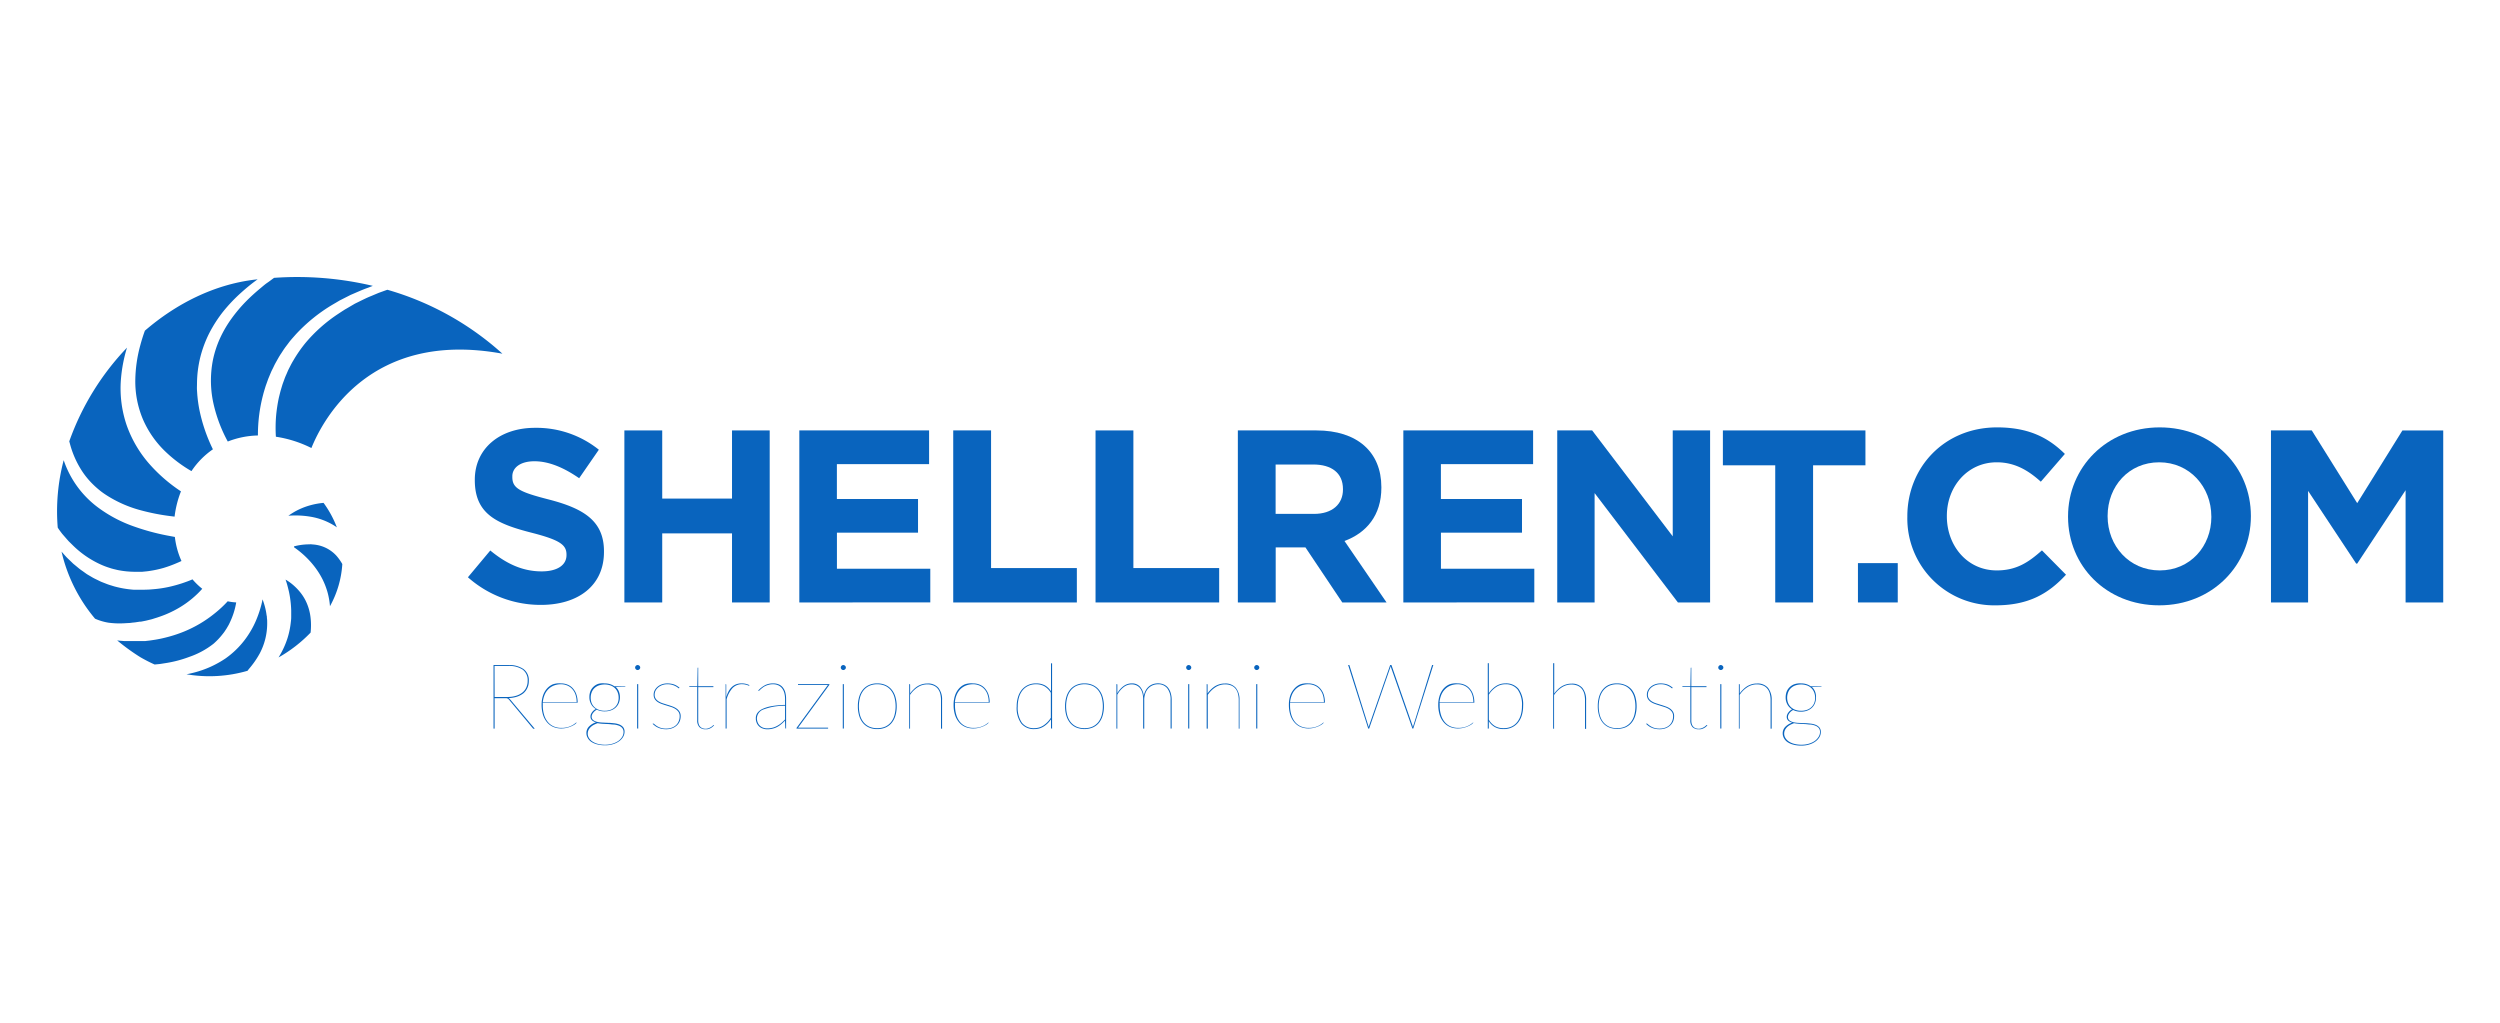<svg xmlns="http://www.w3.org/2000/svg" viewBox="0 0 623.62 255.12"><defs><style>.cls-1{fill:#fff;}.cls-2{fill:#0964be;}</style></defs><title>shellrent</title><g id="BG"><rect class="cls-1" width="623.62" height="255.12"/></g><g id="Logo"><path class="cls-2" d="M123.38,174.09v7.65h-.27V165.89h3.66a6.34,6.34,0,0,1,3.81,1,3.43,3.43,0,0,1,1.33,3,3.93,3.93,0,0,1-.37,1.74,3.75,3.75,0,0,1-1,1.32,5.36,5.36,0,0,1-1.63.85,7.5,7.5,0,0,1-2.09.33.72.72,0,0,1,.21.12.94.94,0,0,1,.18.17l6.18,7.36h-.18l-.15,0a.35.35,0,0,1-.15-.12l-5.93-7.11a1.26,1.26,0,0,0-.2-.2.72.72,0,0,0-.21-.12,1,1,0,0,0-.28-.07h-2.86Zm0-.23h3.19a7.17,7.17,0,0,0,2.1-.28,4.74,4.74,0,0,0,1.59-.79,3.28,3.28,0,0,0,1-1.26,3.77,3.77,0,0,0,.36-1.68,3.24,3.24,0,0,0-1.26-2.83,6.13,6.13,0,0,0-3.61-.9h-3.39Z"/><path class="cls-2" d="M139.94,170.47a4.15,4.15,0,0,1,1.63.31,3.47,3.47,0,0,1,1.32.92,4.28,4.28,0,0,1,.88,1.5,6.07,6.07,0,0,1,.32,2,.09.09,0,0,1,0,.08.17.17,0,0,1-.1,0H135.4a1.71,1.71,0,0,0,0,.31v.3a8.18,8.18,0,0,0,.33,2.44,5,5,0,0,0,.94,1.78,4,4,0,0,0,1.45,1.09,4.7,4.7,0,0,0,1.9.37,5.45,5.45,0,0,0,1.61-.2,5.53,5.53,0,0,0,1.12-.45,4.41,4.41,0,0,0,.68-.45q.24-.21.3-.21a.14.14,0,0,1,.09,0l.05,0a3,3,0,0,1-.57.5,5.79,5.79,0,0,1-.9.46,7,7,0,0,1-1.12.36,5.86,5.86,0,0,1-1.26.13,5,5,0,0,1-2.05-.4,4.26,4.26,0,0,1-1.53-1.16,5.38,5.38,0,0,1-1-1.86,8.62,8.62,0,0,1-.34-2.49,7.15,7.15,0,0,1,.33-2.23,5.13,5.13,0,0,1,.95-1.74,4.24,4.24,0,0,1,1.52-1.12A4.92,4.92,0,0,1,139.94,170.47Zm0,.22a4.84,4.84,0,0,0-1.79.32,4.06,4.06,0,0,0-1.37.91,4.33,4.33,0,0,0-.93,1.41,6.47,6.47,0,0,0-.44,1.82h8.43a5.63,5.63,0,0,0-.3-1.91,3.83,3.83,0,0,0-.82-1.39,3.34,3.34,0,0,0-1.24-.86A3.88,3.88,0,0,0,139.94,170.69Z"/><path class="cls-2" d="M150.83,170.47a4.34,4.34,0,0,1,1.34.19,3.75,3.75,0,0,1,1.08.53H156v0a.14.14,0,0,1-.06.12.2.2,0,0,1-.13,0l-2.21.05a3.12,3.12,0,0,1,.77,1.12,3.7,3.7,0,0,1,.27,1.44,3.77,3.77,0,0,1-.27,1.44,3.18,3.18,0,0,1-.76,1.11,3.44,3.44,0,0,1-1.18.72,4.46,4.46,0,0,1-1.55.26,4.31,4.31,0,0,1-2-.42,3,3,0,0,0-.52.36,2.69,2.69,0,0,0-.4.43,1.68,1.68,0,0,0-.27.46,1.32,1.32,0,0,0-.1.46,1.06,1.06,0,0,0,.36.86,2.26,2.26,0,0,0,.92.45,7.09,7.09,0,0,0,1.32.19l1.5.07c.51,0,1,.06,1.51.11a5,5,0,0,1,1.31.31,2.45,2.45,0,0,1,.93.66,1.75,1.75,0,0,1,.35,1.15,2.53,2.53,0,0,1-.35,1.27,3.64,3.64,0,0,1-1,1.08,5,5,0,0,1-1.52.74,6.44,6.44,0,0,1-2,.28,7.35,7.35,0,0,1-2-.24,4.74,4.74,0,0,1-1.45-.64,2.86,2.86,0,0,1-.89-1,2.39,2.39,0,0,1-.3-1.16,2.28,2.28,0,0,1,.64-1.63,4.22,4.22,0,0,1,1.75-1.06,2.38,2.38,0,0,1-1-.5,1.28,1.28,0,0,1-.37-1,1.45,1.45,0,0,1,.09-.48,2.15,2.15,0,0,1,.27-.49,2.94,2.94,0,0,1,.41-.47,3.85,3.85,0,0,1,.55-.39,3.07,3.07,0,0,1-1.18-1.22,3.62,3.62,0,0,1-.42-1.77,4,4,0,0,1,.26-1.44,3.18,3.18,0,0,1,.76-1.11,3.34,3.34,0,0,1,1.18-.72A4.26,4.26,0,0,1,150.83,170.47Zm4.71,12.15a1.58,1.58,0,0,0-.31-1,2,2,0,0,0-.83-.59,4.61,4.61,0,0,0-1.19-.29c-.45,0-.91-.09-1.4-.12l-1.43-.07a11.58,11.58,0,0,1-1.31-.15,6.43,6.43,0,0,0-1,.44,3.31,3.31,0,0,0-.77.58,2.5,2.5,0,0,0-.51.72,2.12,2.12,0,0,0-.18.87,2,2,0,0,0,.31,1.08,2.77,2.77,0,0,0,.86.88,4.53,4.53,0,0,0,1.37.59,7.09,7.09,0,0,0,1.81.21,6.15,6.15,0,0,0,1.72-.23,5.38,5.38,0,0,0,1.46-.64,3.53,3.53,0,0,0,1-1A2.31,2.31,0,0,0,155.54,182.62Zm-4.71-5.32a4.2,4.2,0,0,0,1.47-.24,3,3,0,0,0,1.09-.67,2.91,2.91,0,0,0,.69-1,3.63,3.63,0,0,0,.24-1.34,3.68,3.68,0,0,0-.25-1.35,2.91,2.91,0,0,0-.69-1.05,3.22,3.22,0,0,0-1.1-.67,4.5,4.5,0,0,0-2.9,0,3.22,3.22,0,0,0-1.1.67,2.91,2.91,0,0,0-.69,1.05,3.68,3.68,0,0,0-.24,1.35,3.63,3.63,0,0,0,.24,1.34,2.91,2.91,0,0,0,.69,1,3.22,3.22,0,0,0,1.1.67A4.12,4.12,0,0,0,150.83,177.3Z"/><path class="cls-2" d="M159.7,166.53a.53.53,0,0,1-.2.42.59.59,0,0,1-.43.19.6.6,0,0,1-.45-.19.59.59,0,0,1-.19-.42.62.62,0,0,1,.19-.45.64.64,0,0,1,.45-.19.63.63,0,0,1,.43.19A.56.56,0,0,1,159.7,166.53Zm-.5,4.12v11.09h-.27V170.65Z"/><path class="cls-2" d="M169.46,171.62s-.07.07-.12.07a.45.45,0,0,1-.26-.16,3.24,3.24,0,0,0-.51-.33,4.65,4.65,0,0,0-.85-.35,4.08,4.08,0,0,0-1.25-.16,3.57,3.57,0,0,0-1.29.22,3.26,3.26,0,0,0-1,.57,2.68,2.68,0,0,0-.65.82,2.2,2.2,0,0,0-.23,1,1.69,1.69,0,0,0,.28,1,2.42,2.42,0,0,0,.74.68,5.06,5.06,0,0,0,1.05.47l1.2.38c.41.12.81.26,1.2.4a4.67,4.67,0,0,1,1,.52,2.62,2.62,0,0,1,.74.78,2.08,2.08,0,0,1,.28,1.13,3.39,3.39,0,0,1-.24,1.28,3,3,0,0,1-.71,1,3.45,3.45,0,0,1-1.14.71,4.3,4.3,0,0,1-1.53.26,5.65,5.65,0,0,1-1.07-.1,4,4,0,0,1-.87-.27,3.87,3.87,0,0,1-.75-.41,8.77,8.77,0,0,1-.68-.56l.06-.07.06,0h.08c.06,0,.16.06.29.19a4.34,4.34,0,0,0,1.5.86,4.3,4.3,0,0,0,1.38.19,4,4,0,0,0,1.44-.24,3.06,3.06,0,0,0,1.06-.65,2.64,2.64,0,0,0,.65-1,3.1,3.1,0,0,0,.22-1.18,1.87,1.87,0,0,0-.28-1.07,2.68,2.68,0,0,0-.74-.72,4.62,4.62,0,0,0-1-.49l-1.2-.38q-.62-.18-1.2-.39a4.63,4.63,0,0,1-1.05-.5,2.61,2.61,0,0,1-.74-.74,2.09,2.09,0,0,1-.28-1.1,2.33,2.33,0,0,1,.25-1.06,3,3,0,0,1,.7-.89,3.36,3.36,0,0,1,1.08-.62,3.86,3.86,0,0,1,1.39-.23,4.89,4.89,0,0,1,1.65.25,4.34,4.34,0,0,1,1.38.83Z"/><path class="cls-2" d="M176,181.92a2.1,2.1,0,0,1-1.53-.54,2.37,2.37,0,0,1-.55-1.75v-8.28h-1.83c-.11,0-.16,0-.16-.12v-.06l2,0,.09-4.46a.19.19,0,0,1,0-.1.09.09,0,0,1,.08-.06h.07v4.62h3.78v.23h-3.78v8.28a3,3,0,0,0,.14,1,1.78,1.78,0,0,0,.39.63,1.66,1.66,0,0,0,.58.36,2.28,2.28,0,0,0,.7.11,2.09,2.09,0,0,0,.83-.15,3.83,3.83,0,0,0,.61-.31,3.09,3.09,0,0,0,.4-.32.45.45,0,0,1,.22-.15.14.14,0,0,1,.09.05l0,0a2.43,2.43,0,0,1-.42.43,2.83,2.83,0,0,1-.53.34,3.66,3.66,0,0,1-.61.22A2.8,2.8,0,0,1,176,181.92Z"/><path class="cls-2" d="M181,181.74V170.65H181c.11,0,.16.06.16.18l0,3.07a7.53,7.53,0,0,1,.59-1.46,4.18,4.18,0,0,1,.83-1.08,3.21,3.21,0,0,1,1.08-.67,3.88,3.88,0,0,1,1.36-.22,4.06,4.06,0,0,1,1,.11,4.46,4.46,0,0,1,.89.31l0,.1,0,.06a.08.08,0,0,1-.07,0,.55.55,0,0,1-.19-.06l-.34-.13-.51-.12a3.69,3.69,0,0,0-.71-.06,3.14,3.14,0,0,0-2.4,1,6.77,6.77,0,0,0-1.44,2.76v7.29Z"/><path class="cls-2" d="M196.05,181.74c-.11,0-.16-.06-.16-.19l-.07-1.8a9.83,9.83,0,0,1-.95.9,5.11,5.11,0,0,1-1,.68,4.71,4.71,0,0,1-1.14.43,5.23,5.23,0,0,1-1.36.16,3.21,3.21,0,0,1-1-.16,2.57,2.57,0,0,1-.91-.48,2.6,2.6,0,0,1-.66-.86,2.93,2.93,0,0,1-.26-1.29,2.22,2.22,0,0,1,.44-1.34,3.41,3.41,0,0,1,1.33-1,9.21,9.21,0,0,1,2.27-.66,21,21,0,0,1,3.25-.29V174.4a5.75,5.75,0,0,0-.19-1.56,3.23,3.23,0,0,0-.57-1.16,2.42,2.42,0,0,0-.94-.73,3.12,3.12,0,0,0-1.31-.26,3.85,3.85,0,0,0-1.06.13,4.44,4.44,0,0,0-.85.3,3.13,3.13,0,0,0-.65.4,5.69,5.69,0,0,0-.48.39c-.14.12-.25.23-.33.31s-.15.12-.18.12a.22.22,0,0,1-.12-.06l0-.05a6.4,6.4,0,0,1,1.68-1.31,4.4,4.4,0,0,1,2-.45,3.67,3.67,0,0,1,1.47.27,2.63,2.63,0,0,1,1,.78,3.34,3.34,0,0,1,.6,1.24,6.32,6.32,0,0,1,.19,1.64v7.34Zm-4.69-.05a5.26,5.26,0,0,0,1.42-.18,4.82,4.82,0,0,0,1.16-.49,5.87,5.87,0,0,0,1-.7c.31-.27.6-.55.89-.85v-3.42a15,15,0,0,0-5.29.89,2.43,2.43,0,0,0-1.73,2.19,2.68,2.68,0,0,0,.23,1.15,2.12,2.12,0,0,0,.57.79,2.31,2.31,0,0,0,.82.47A3,3,0,0,0,191.36,181.69Z"/><path class="cls-2" d="M206.89,170.76a.14.14,0,0,1,0,.06l-.05.07-7.76,10.62h7.49v.23h-7.88v-.07a.13.13,0,0,1,0-.08l.05-.08,7.77-10.64h-7.45v-.22h7.83Z"/><path class="cls-2" d="M211,166.53a.53.53,0,0,1-.2.42.59.59,0,0,1-.43.19.6.6,0,0,1-.45-.19.59.59,0,0,1-.19-.42.62.62,0,0,1,.19-.45.64.64,0,0,1,.45-.19.63.63,0,0,1,.43.19A.56.56,0,0,1,211,166.53Zm-.5,4.12v11.09h-.27V170.65Z"/><path class="cls-2" d="M218.83,170.47a4.92,4.92,0,0,1,2.08.41,4.14,4.14,0,0,1,1.52,1.16,5.12,5.12,0,0,1,.93,1.8,8.24,8.24,0,0,1,.32,2.35,8.12,8.12,0,0,1-.32,2.34,5.16,5.16,0,0,1-.93,1.79,4.12,4.12,0,0,1-1.52,1.15,5.08,5.08,0,0,1-2.08.4,5,5,0,0,1-2.07-.4,4.12,4.12,0,0,1-1.52-1.15,5.16,5.16,0,0,1-.93-1.79,8.12,8.12,0,0,1-.32-2.34,8.24,8.24,0,0,1,.32-2.35,5.12,5.12,0,0,1,.93-1.8,4.14,4.14,0,0,1,1.52-1.16A4.84,4.84,0,0,1,218.83,170.47Zm0,11.17a4.82,4.82,0,0,0,2-.39,4,4,0,0,0,1.43-1.11,4.88,4.88,0,0,0,.86-1.72,8.72,8.72,0,0,0,0-4.46,4.89,4.89,0,0,0-.86-1.74,4,4,0,0,0-1.43-1.13,4.82,4.82,0,0,0-2-.4,4.74,4.74,0,0,0-2,.4,4,4,0,0,0-1.43,1.13,4.89,4.89,0,0,0-.86,1.74,8.72,8.72,0,0,0,0,4.46,4.88,4.88,0,0,0,.86,1.72,4,4,0,0,0,1.43,1.11A4.74,4.74,0,0,0,218.83,181.64Z"/><path class="cls-2" d="M226.8,181.74V170.65h.07c.1,0,.16.06.16.18l0,2.14a6.67,6.67,0,0,1,.87-1,5.59,5.59,0,0,1,1-.8,5,5,0,0,1,1.17-.5,4.45,4.45,0,0,1,1.26-.17,3.39,3.39,0,0,1,2.76,1.09,4.66,4.66,0,0,1,.91,3.07v7.11h-.27v-7.11a6.45,6.45,0,0,0-.2-1.66,3.38,3.38,0,0,0-.63-1.24,2.68,2.68,0,0,0-1.07-.77,3.79,3.79,0,0,0-1.5-.27,4.33,4.33,0,0,0-2.39.7,6.41,6.41,0,0,0-1.93,1.92v8.43Z"/><path class="cls-2" d="M242.73,170.47a4.19,4.19,0,0,1,1.63.31,3.47,3.47,0,0,1,1.32.92,4.44,4.44,0,0,1,.88,1.5,6.08,6.08,0,0,1,.31,2s0,.07,0,.08a.12.12,0,0,1-.09,0h-8.56c0,.11,0,.21,0,.31v.3a8.18,8.18,0,0,0,.33,2.44,5.09,5.09,0,0,0,.93,1.78,4,4,0,0,0,1.46,1.09,4.67,4.67,0,0,0,1.9.37,5.49,5.49,0,0,0,1.61-.2,5.78,5.78,0,0,0,1.12-.45,5,5,0,0,0,.68-.45q.23-.21.3-.21a.14.14,0,0,1,.09,0l0,0a2.78,2.78,0,0,1-.58.5,5.66,5.66,0,0,1-.89.46,6.81,6.81,0,0,1-1.13.36,5.7,5.7,0,0,1-1.25.13,5,5,0,0,1-2.05-.4,4.26,4.26,0,0,1-1.53-1.16,5.38,5.38,0,0,1-1-1.86,8.29,8.29,0,0,1-.34-2.49,7.15,7.15,0,0,1,.33-2.23,5,5,0,0,1,.95-1.74,4.15,4.15,0,0,1,1.52-1.12A4.92,4.92,0,0,1,242.73,170.47Zm0,.22a4.84,4.84,0,0,0-1.79.32,4.2,4.2,0,0,0-1.38.91,4.47,4.47,0,0,0-.92,1.41,6.15,6.15,0,0,0-.44,1.82h8.43a5.63,5.63,0,0,0-.3-1.91,3.83,3.83,0,0,0-.82-1.39,3.34,3.34,0,0,0-1.24-.86A3.92,3.92,0,0,0,242.73,170.69Z"/><path class="cls-2" d="M262.33,181.74c-.11,0-.16-.06-.16-.19l0-2.13a5.94,5.94,0,0,1-1.81,1.79,4.25,4.25,0,0,1-2.31.66,4,4,0,0,1-3.3-1.39,6.62,6.62,0,0,1-1.14-4.27,7.79,7.79,0,0,1,.31-2.25,5.42,5.42,0,0,1,.91-1.83,4.47,4.47,0,0,1,1.53-1.22,4.7,4.7,0,0,1,2.12-.44,4.56,4.56,0,0,1,2.14.48,4.21,4.21,0,0,1,1.55,1.51v-7h.27v16.3Zm-4.32-.1a4.13,4.13,0,0,0,2.29-.69,6.17,6.17,0,0,0,1.83-1.9v-6.23a4.59,4.59,0,0,0-1.63-1.65,4.32,4.32,0,0,0-2.06-.48,4.46,4.46,0,0,0-2,.43,4,4,0,0,0-1.43,1.17,5.1,5.1,0,0,0-.85,1.75,8,8,0,0,0-.29,2.17,6.59,6.59,0,0,0,1.06,4.1A3.73,3.73,0,0,0,258,181.64Z"/><path class="cls-2" d="M270.52,170.47a4.84,4.84,0,0,1,2.07.41,4.18,4.18,0,0,1,1.53,1.16,5.12,5.12,0,0,1,.93,1.8,8.24,8.24,0,0,1,.32,2.35,8.12,8.12,0,0,1-.32,2.34,5.16,5.16,0,0,1-.93,1.79,4.15,4.15,0,0,1-1.53,1.15,5.56,5.56,0,0,1-4.14,0,4.12,4.12,0,0,1-1.52-1.15,5.16,5.16,0,0,1-.93-1.79,8.12,8.12,0,0,1-.32-2.34,8.24,8.24,0,0,1,.32-2.35,5.12,5.12,0,0,1,.93-1.8,4.14,4.14,0,0,1,1.52-1.16A4.84,4.84,0,0,1,270.52,170.47Zm0,11.17a4.74,4.74,0,0,0,2-.39,4,4,0,0,0,1.44-1.11,5.05,5.05,0,0,0,.86-1.72,9,9,0,0,0,0-4.46,5.06,5.06,0,0,0-.86-1.74,3.92,3.92,0,0,0-1.44-1.13,5.15,5.15,0,0,0-4,0,4,4,0,0,0-1.43,1.13,4.89,4.89,0,0,0-.86,1.74,8.72,8.72,0,0,0,0,4.46,4.88,4.88,0,0,0,.86,1.72,4,4,0,0,0,1.43,1.11A4.74,4.74,0,0,0,270.52,181.64Z"/><path class="cls-2" d="M278.49,181.74V170.65h.07c.1,0,.16.06.16.18l0,2.09a5.61,5.61,0,0,1,1.57-1.79,3.41,3.41,0,0,1,2-.66,2.66,2.66,0,0,1,2.08.82,4.08,4.08,0,0,1,.94,2.35,4.2,4.2,0,0,1,.47-1.4,3.31,3.31,0,0,1,.81-1,3.12,3.12,0,0,1,1.05-.59,3.78,3.78,0,0,1,1.21-.19,3.55,3.55,0,0,1,1.41.27,2.83,2.83,0,0,1,1.08.79,3.87,3.87,0,0,1,.68,1.31,5.78,5.78,0,0,1,.25,1.79v7.11h-.27v-7.11a4.55,4.55,0,0,0-.83-2.93,2.82,2.82,0,0,0-2.32-1,3.37,3.37,0,0,0-1.29.25,3.2,3.2,0,0,0-1.09.74,3.59,3.59,0,0,0-.75,1.23,4.73,4.73,0,0,0-.29,1.72v7.11h-.27v-7.11A6.48,6.48,0,0,0,285,173a3.62,3.62,0,0,0-.55-1.24,2.4,2.4,0,0,0-.91-.77,2.77,2.77,0,0,0-1.25-.27,3.17,3.17,0,0,0-2,.69,5.89,5.89,0,0,0-1.58,1.89v8.47Z"/><path class="cls-2" d="M297.16,166.53a.56.56,0,0,1-.2.42.6.6,0,0,1-.43.19.58.58,0,0,1-.45-.19.55.55,0,0,1-.19-.42.58.58,0,0,1,.19-.45.62.62,0,0,1,.45-.19.65.65,0,0,1,.43.19A.59.59,0,0,1,297.16,166.53Zm-.5,4.12v11.09h-.27V170.65Z"/><path class="cls-2" d="M301,181.74V170.65h.07c.1,0,.16.06.16.18l0,2.14a6.62,6.62,0,0,1,.86-1,6,6,0,0,1,1-.8,5,5,0,0,1,1.17-.5,4.41,4.41,0,0,1,1.26-.17,3.39,3.39,0,0,1,2.76,1.09,4.66,4.66,0,0,1,.91,3.07v7.11H309v-7.11a6,6,0,0,0-.21-1.66,3.22,3.22,0,0,0-.62-1.24,2.68,2.68,0,0,0-1.07-.77,3.79,3.79,0,0,0-1.5-.27,4.39,4.39,0,0,0-2.4.7,6.5,6.5,0,0,0-1.92,1.92v8.43Z"/><path class="cls-2" d="M314.13,166.53a.53.53,0,0,1-.2.42.59.59,0,0,1-.43.19.6.6,0,0,1-.45-.19.59.59,0,0,1-.19-.42.62.62,0,0,1,.19-.45.64.64,0,0,1,.45-.19.63.63,0,0,1,.43.19A.56.56,0,0,1,314.13,166.53Zm-.5,4.12v11.09h-.27V170.65Z"/><path class="cls-2" d="M326.35,170.47a4.19,4.19,0,0,1,1.63.31,3.47,3.47,0,0,1,1.32.92,4.44,4.44,0,0,1,.88,1.5,6.08,6.08,0,0,1,.31,2s0,.07,0,.08a.12.12,0,0,1-.09,0H321.8c0,.11,0,.21,0,.31v.3a8.18,8.18,0,0,0,.33,2.44,5.09,5.09,0,0,0,.93,1.78,4,4,0,0,0,1.46,1.09,4.67,4.67,0,0,0,1.9.37,5.49,5.49,0,0,0,1.61-.2,5.78,5.78,0,0,0,1.12-.45,5,5,0,0,0,.68-.45q.22-.21.3-.21a.14.14,0,0,1,.09,0l0,0a2.46,2.46,0,0,1-.57.5,5.66,5.66,0,0,1-.89.46,6.81,6.81,0,0,1-1.13.36,5.7,5.7,0,0,1-1.25.13,5,5,0,0,1-2-.4,4.18,4.18,0,0,1-1.53-1.16,5.22,5.22,0,0,1-1-1.86,8.29,8.29,0,0,1-.34-2.49,7.15,7.15,0,0,1,.33-2.23,5,5,0,0,1,1-1.74,4.15,4.15,0,0,1,1.52-1.12A4.92,4.92,0,0,1,326.35,170.47Zm0,.22a4.84,4.84,0,0,0-1.79.32,4.2,4.2,0,0,0-1.38.91,4.47,4.47,0,0,0-.92,1.41,6.48,6.48,0,0,0-.45,1.82h8.43a5.64,5.64,0,0,0-.29-1.91,4,4,0,0,0-.82-1.39,3.34,3.34,0,0,0-1.24-.86A3.92,3.92,0,0,0,326.35,170.69Z"/><path class="cls-2" d="M336.29,165.89h.2c.07,0,.11,0,.14.12l4.62,14.79c0,.1.07.2.1.3a2.21,2.21,0,0,1,.07.3c0-.11.05-.21.08-.3s.06-.2.09-.3L346.74,166a.14.14,0,0,1,.14-.12H347a.14.14,0,0,1,.13.12l5.15,14.79a3.38,3.38,0,0,1,.17.6,3.63,3.63,0,0,1,.17-.6L357.2,166a.15.15,0,0,1,.16-.12h.18l-5,15.85h-.22L347,166.53c0-.15-.08-.26-.1-.35a3.51,3.51,0,0,1-.1.35l-5.27,15.21h-.23Z"/><path class="cls-2" d="M363.63,170.47a4.14,4.14,0,0,1,1.62.31,3.47,3.47,0,0,1,1.32.92,4.28,4.28,0,0,1,.88,1.5,6.07,6.07,0,0,1,.32,2,.09.09,0,0,1,0,.08.17.17,0,0,1-.1,0h-8.55a1.71,1.71,0,0,0,0,.31v.3a8.18,8.18,0,0,0,.33,2.44,5,5,0,0,0,.94,1.78,4,4,0,0,0,1.45,1.09,4.7,4.7,0,0,0,1.9.37,5.45,5.45,0,0,0,1.61-.2,5.53,5.53,0,0,0,1.12-.45,4.41,4.41,0,0,0,.68-.45q.24-.21.3-.21a.14.14,0,0,1,.09,0l0,0a3,3,0,0,1-.57.5,5.79,5.79,0,0,1-.9.46,7,7,0,0,1-1.12.36,5.86,5.86,0,0,1-1.26.13,5,5,0,0,1-2.05-.4,4.26,4.26,0,0,1-1.53-1.16,5.38,5.38,0,0,1-1-1.86,8.62,8.62,0,0,1-.34-2.49,7.15,7.15,0,0,1,.33-2.23,5.13,5.13,0,0,1,.95-1.74,4.24,4.24,0,0,1,1.52-1.12A4.93,4.93,0,0,1,363.63,170.47Zm0,.22a4.85,4.85,0,0,0-1.8.32,4.06,4.06,0,0,0-1.37.91,4.5,4.5,0,0,0-.93,1.41,6.47,6.47,0,0,0-.44,1.82h8.43a5.63,5.63,0,0,0-.3-1.91,3.83,3.83,0,0,0-.82-1.39,3.34,3.34,0,0,0-1.24-.86A3.87,3.87,0,0,0,363.63,170.69Z"/><path class="cls-2" d="M371.12,181.74v-16.3h.27v7.49a6.17,6.17,0,0,1,1.8-1.8,4.31,4.31,0,0,1,2.32-.66,4,4,0,0,1,3.29,1.38,6.66,6.66,0,0,1,1.14,4.27,7.81,7.81,0,0,1-.31,2.26,5.29,5.29,0,0,1-.92,1.82,4.3,4.3,0,0,1-1.52,1.22,4.71,4.71,0,0,1-2.11.45,4.43,4.43,0,0,1-2.15-.49,4,4,0,0,1-1.55-1.5l0,1.7a.36.36,0,0,1,0,.1.11.11,0,0,1-.11.06Zm4.39-11.05a4.08,4.08,0,0,0-2.29.69,6.1,6.1,0,0,0-1.83,1.91v6.24a4.39,4.39,0,0,0,1.62,1.64,4.27,4.27,0,0,0,2.07.47,4.55,4.55,0,0,0,2-.42,3.89,3.89,0,0,0,1.43-1.17,5.2,5.2,0,0,0,.86-1.75,8,8,0,0,0,.28-2.18,6.5,6.5,0,0,0-1.06-4.09A3.72,3.72,0,0,0,375.51,170.69Z"/><path class="cls-2" d="M387.43,181.74v-16.3h.27V173a7.1,7.1,0,0,1,.87-1,5.6,5.6,0,0,1,1-.79,5,5,0,0,1,1.16-.5,4.45,4.45,0,0,1,1.26-.17,3.35,3.35,0,0,1,2.75,1.09,4.66,4.66,0,0,1,.91,3.07v7.11h-.27v-7.11a6.45,6.45,0,0,0-.2-1.66,3.38,3.38,0,0,0-.63-1.24,2.64,2.64,0,0,0-1.06-.77,3.86,3.86,0,0,0-1.5-.27,4.34,4.34,0,0,0-2.4.7,6.65,6.65,0,0,0-1.93,1.92v8.43Z"/><path class="cls-2" d="M403.37,170.47a4.91,4.91,0,0,1,2.07.41A4.14,4.14,0,0,1,407,172a5.12,5.12,0,0,1,.93,1.8,8.24,8.24,0,0,1,.32,2.35,8.12,8.12,0,0,1-.32,2.34,5.16,5.16,0,0,1-.93,1.79,4.12,4.12,0,0,1-1.52,1.15,5.58,5.58,0,0,1-4.15,0,4.12,4.12,0,0,1-1.52-1.15,5.16,5.16,0,0,1-.93-1.79,8.12,8.12,0,0,1-.32-2.34,8.24,8.24,0,0,1,.32-2.35,5.12,5.12,0,0,1,.93-1.8,4.14,4.14,0,0,1,1.52-1.16A4.86,4.86,0,0,1,403.37,170.47Zm0,11.17a4.81,4.81,0,0,0,2-.39,4,4,0,0,0,1.43-1.11,4.88,4.88,0,0,0,.86-1.72,8.72,8.72,0,0,0,0-4.46,4.89,4.89,0,0,0-.86-1.74,4,4,0,0,0-1.43-1.13,4.81,4.81,0,0,0-2-.4,4.76,4.76,0,0,0-2,.4,4,4,0,0,0-1.43,1.13,4.89,4.89,0,0,0-.86,1.74,8.72,8.72,0,0,0,0,4.46,4.88,4.88,0,0,0,.86,1.72,4,4,0,0,0,1.43,1.11A4.76,4.76,0,0,0,403.37,181.64Z"/><path class="cls-2" d="M417.22,171.62a.15.15,0,0,1-.12.07.45.45,0,0,1-.26-.16,3.24,3.24,0,0,0-.51-.33,4.65,4.65,0,0,0-.85-.35,4,4,0,0,0-1.25-.16,3.57,3.57,0,0,0-1.29.22,3.26,3.26,0,0,0-1,.57,2.68,2.68,0,0,0-.65.82,2.2,2.2,0,0,0-.23,1,1.69,1.69,0,0,0,.28,1,2.42,2.42,0,0,0,.74.68,5.06,5.06,0,0,0,1.05.47l1.2.38c.41.12.81.26,1.2.4a4.67,4.67,0,0,1,1.05.52,2.62,2.62,0,0,1,.74.78,2.08,2.08,0,0,1,.28,1.13,3.39,3.39,0,0,1-.24,1.28,3,3,0,0,1-.71,1,3.45,3.45,0,0,1-1.14.71,4.3,4.3,0,0,1-1.53.26,5.65,5.65,0,0,1-1.07-.1,4,4,0,0,1-.87-.27,3.87,3.87,0,0,1-.75-.41,8.77,8.77,0,0,1-.68-.56l.07-.07.05,0h.08c.06,0,.16.06.29.19a4.34,4.34,0,0,0,1.5.86,4.3,4.3,0,0,0,1.38.19,4,4,0,0,0,1.44-.24,3.06,3.06,0,0,0,1.06-.65,2.64,2.64,0,0,0,.65-1,3.1,3.1,0,0,0,.22-1.18,1.87,1.87,0,0,0-.28-1.07,2.68,2.68,0,0,0-.74-.72,4.62,4.62,0,0,0-1.05-.49l-1.2-.38q-.61-.18-1.2-.39a4.63,4.63,0,0,1-1.05-.5,2.61,2.61,0,0,1-.74-.74,2.09,2.09,0,0,1-.28-1.1,2.33,2.33,0,0,1,.25-1.06,3,3,0,0,1,.7-.89,3.36,3.36,0,0,1,1.08-.62,3.86,3.86,0,0,1,1.39-.23,4.89,4.89,0,0,1,1.65.25,4.34,4.34,0,0,1,1.38.83Z"/><path class="cls-2" d="M423.73,181.92a2.1,2.1,0,0,1-1.53-.54,2.37,2.37,0,0,1-.55-1.75v-8.28h-1.83c-.11,0-.16,0-.16-.12v-.06l2,0,.09-4.46a.19.19,0,0,1,0-.1.09.09,0,0,1,.08-.06h.07v4.62h3.78v.23h-3.78v8.28a3,3,0,0,0,.14,1,1.78,1.78,0,0,0,.39.63,1.66,1.66,0,0,0,.58.36,2.28,2.28,0,0,0,.7.11,2.09,2.09,0,0,0,.83-.15,3.83,3.83,0,0,0,.61-.31,3.09,3.09,0,0,0,.4-.32.45.45,0,0,1,.22-.15.14.14,0,0,1,.09.05l.05,0a2.76,2.76,0,0,1-.41.43,3.29,3.29,0,0,1-.54.34,3.66,3.66,0,0,1-.61.22A2.8,2.8,0,0,1,423.73,181.92Z"/><path class="cls-2" d="M429.89,166.53a.56.56,0,0,1-.2.42.61.61,0,0,1-.44.19.58.58,0,0,1-.44-.19.55.55,0,0,1-.19-.42.58.58,0,0,1,.19-.45.61.61,0,0,1,.44-.19.65.65,0,0,1,.44.19A.59.59,0,0,1,429.89,166.53Zm-.5,4.12v11.09h-.27V170.65Z"/><path class="cls-2" d="M433.76,181.74V170.65h.07q.15,0,.15.18l0,2.14a6.11,6.11,0,0,1,.86-1,5.65,5.65,0,0,1,1-.8,5.15,5.15,0,0,1,1.16-.5,4.47,4.47,0,0,1,1.27-.17,3.39,3.39,0,0,1,2.76,1.09,4.72,4.72,0,0,1,.91,3.07v7.11h-.27v-7.11a6,6,0,0,0-.21-1.66,3.1,3.1,0,0,0-.63-1.24,2.58,2.58,0,0,0-1.06-.77,3.86,3.86,0,0,0-1.5-.27,4.34,4.34,0,0,0-2.4.7,6.5,6.5,0,0,0-1.92,1.92v8.43Z"/><path class="cls-2" d="M449.26,170.47a4.34,4.34,0,0,1,1.34.19,3.88,3.88,0,0,1,1.08.53h2.69v0a.13.13,0,0,1-.05.12.2.2,0,0,1-.13,0l-2.21.05a3.25,3.25,0,0,1,.77,1.12A3.7,3.7,0,0,1,453,174a3.77,3.77,0,0,1-.27,1.44,3.18,3.18,0,0,1-.76,1.11,3.44,3.44,0,0,1-1.18.72,4.46,4.46,0,0,1-1.55.26,4.31,4.31,0,0,1-1.95-.42,2.68,2.68,0,0,0-.52.36,2.3,2.3,0,0,0-.4.43,1.68,1.68,0,0,0-.27.46,1.32,1.32,0,0,0-.1.46,1.09,1.09,0,0,0,.35.86,2.38,2.38,0,0,0,.93.45,7,7,0,0,0,1.31.19l1.51.07c.51,0,1,.06,1.5.11a5,5,0,0,1,1.32.31,2.45,2.45,0,0,1,.93.66,1.75,1.75,0,0,1,.35,1.15,2.53,2.53,0,0,1-.35,1.27,3.64,3.64,0,0,1-1,1.08,5,5,0,0,1-1.52.74,6.44,6.44,0,0,1-2,.28,7.35,7.35,0,0,1-2-.24,4.74,4.74,0,0,1-1.45-.64,2.76,2.76,0,0,1-.89-1,2.39,2.39,0,0,1-.3-1.16,2.28,2.28,0,0,1,.64-1.63,4.15,4.15,0,0,1,1.75-1.06,2.38,2.38,0,0,1-1-.5,1.28,1.28,0,0,1-.38-1,1.47,1.47,0,0,1,.1-.48,1.83,1.83,0,0,1,.27-.49,2.94,2.94,0,0,1,.41-.47,3.35,3.35,0,0,1,.55-.39,3.07,3.07,0,0,1-1.18-1.22,3.62,3.62,0,0,1-.42-1.77,4,4,0,0,1,.26-1.44,3.18,3.18,0,0,1,.76-1.11,3.34,3.34,0,0,1,1.18-.72A4.26,4.26,0,0,1,449.26,170.47ZM454,182.62a1.58,1.58,0,0,0-.31-1,2,2,0,0,0-.84-.59,4.43,4.43,0,0,0-1.18-.29c-.45,0-.91-.09-1.4-.12l-1.43-.07a12,12,0,0,1-1.32-.15,6.76,6.76,0,0,0-1,.44,3.6,3.6,0,0,0-.78.58,2.67,2.67,0,0,0-.5.72,2.12,2.12,0,0,0-.18.87,2,2,0,0,0,.31,1.08,2.77,2.77,0,0,0,.86.88,4.43,4.43,0,0,0,1.37.59,7.09,7.09,0,0,0,1.81.21,6.2,6.2,0,0,0,1.72-.23,5.18,5.18,0,0,0,1.45-.64,3.57,3.57,0,0,0,1-1A2.31,2.31,0,0,0,454,182.62Zm-4.71-5.32a4.2,4.2,0,0,0,1.47-.24,3.08,3.08,0,0,0,1.09-.67,2.91,2.91,0,0,0,.69-1,3.63,3.63,0,0,0,.24-1.34,3.68,3.68,0,0,0-.25-1.35,2.91,2.91,0,0,0-.69-1.05,3.22,3.22,0,0,0-1.1-.67,4.5,4.5,0,0,0-2.9,0,3.22,3.22,0,0,0-1.1.67,2.91,2.91,0,0,0-.69,1.05,3.68,3.68,0,0,0-.25,1.35,3.63,3.63,0,0,0,.25,1.34,2.91,2.91,0,0,0,.69,1,3.22,3.22,0,0,0,1.1.67A4.12,4.12,0,0,0,449.26,177.3Z"/><path class="cls-2" d="M83.94,138.65a8.69,8.69,0,0,0-5.13-2.75c-.31-.06-.66-.07-1-.11s-.66,0-1,0a14.79,14.79,0,0,0-3.46.5,2,2,0,0,0,0,.23c.53.36,1.1.79,1.7,1.29a22.4,22.4,0,0,1,1.92,1.8,21.45,21.45,0,0,1,1.88,2.26,20,20,0,0,1,1.63,2.69,19,19,0,0,1,1.17,3,18.32,18.32,0,0,1,.66,3.66,24.84,24.84,0,0,0,3.08-10.52A12.64,12.64,0,0,0,83.94,138.65Zm-10.45-11c-.56.33-1.09.67-1.56,1a22.41,22.41,0,0,1,5.39.22,16.31,16.31,0,0,1,6.06,2.24c.23.14.44.29.65.44a25.84,25.84,0,0,0-3.32-6.11,18.62,18.62,0,0,0-3.73.72A17.44,17.44,0,0,0,73.49,127.65ZM47.21,163.86a29.49,29.49,0,0,1-6.16,1.59c-.46.07-.92.16-1.34.2l-1.14.11A37.11,37.11,0,0,1,35,163.93a52.4,52.4,0,0,1-5.77-4.18c.64.08,1.27.13,1.91.17l1.26,0c.42,0,.84,0,1.26,0h.67l.59,0,.6,0,.29,0,.33,0,1.29-.15,1.25-.19c.42-.06.83-.15,1.25-.23s.82-.18,1.23-.28a33.47,33.47,0,0,0,4.73-1.52,30.48,30.48,0,0,0,7.69-4.56,28.38,28.38,0,0,0,3.22-3,12.7,12.7,0,0,0,2.12.28,18.53,18.53,0,0,1-1.62,5.08l-.17.36-.19.35-.41.7-.45.69c-.08.11-.15.23-.24.34l-.26.33a16.91,16.91,0,0,1-2.33,2.47A20.55,20.55,0,0,1,47.21,163.86Zm-16.15-8.39,1.07-.06c.36,0,.72-.08,1.08-.11l.49-.05.58-.09.59-.09.29,0,.26-.05,1-.2,1.06-.26c.36-.07.7-.19,1-.29s.69-.2,1-.32a26.16,26.16,0,0,0,3.82-1.59,24.36,24.36,0,0,0,5.86-4.15c.48-.46.91-.91,1.29-1.34a17.37,17.37,0,0,1-2.43-2.35l-.17.07c-.69.3-1.54.61-2.53.94a34.68,34.68,0,0,1-3.36.91A29.74,29.74,0,0,1,38,147c-.73.08-1.48.09-2.25.11-.39,0-.78,0-1.17,0l-.59,0-.6,0a25.46,25.46,0,0,1-4.87-.83l-1.21-.37-.3-.1-.3-.11-.59-.23-.59-.23-.3-.12-.28-.13-1.15-.56a12,12,0,0,1-1.11-.61c-.36-.21-.73-.42-1.08-.64l-1-.72a12.3,12.3,0,0,1-1-.74l-.94-.78c-.16-.13-.32-.25-.47-.39l-.43-.42-.86-.82c-.13-.14-.28-.27-.41-.42l-.39-.43-.76-.86h0a39.8,39.8,0,0,0,8.36,16.73,13.72,13.72,0,0,0,3.36,1A20.67,20.67,0,0,0,31.06,155.47Zm6.5-39.4a29.52,29.52,0,0,1-5.94-9.93,28.5,28.5,0,0,1-1.47-11.32,36.79,36.79,0,0,1,1.53-8.1,65.58,65.58,0,0,0-14.39,23.34c0,.15.07.3.11.46a23.43,23.43,0,0,0,3.07,7,19.9,19.9,0,0,0,2.71,3.29c.51.51,1.07,1,1.63,1.46s1.17.89,1.8,1.29a30,30,0,0,0,8,3.59,53.72,53.72,0,0,0,7.72,1.57l1.22.15a25.23,25.23,0,0,1,1.59-6.3A39.41,39.41,0,0,1,37.56,116.07Zm39.89,37.82a12.75,12.75,0,0,0-1.25-4.13A11.85,11.85,0,0,0,75.09,148a13.44,13.44,0,0,0-1.37-1.53,13.16,13.16,0,0,0-1.49-1.25,10.79,10.79,0,0,0-1-.64c.17.49.34,1,.49,1.58s.23.9.34,1.37.2,1,.28,1.48a25.3,25.3,0,0,1,.3,3.24c0,.56,0,1.14,0,1.72s-.09,1.16-.16,1.75a20.17,20.17,0,0,1-.77,3.49A21.08,21.08,0,0,1,69.48,164a35,35,0,0,0,8-6.2A16.92,16.92,0,0,0,77.45,153.89ZM68.31,69.35c-.51.36-1,.76-1.61,1.17s-1.13.88-1.72,1.37a48.69,48.69,0,0,0-3.63,3.31,37.06,37.06,0,0,0-3.51,4.15,29.06,29.06,0,0,0-2.91,4.93,25.59,25.59,0,0,0-1.82,5.55,26.49,26.49,0,0,0,.27,11.4,36.37,36.37,0,0,0,3.44,8.91,21.72,21.72,0,0,1,7.52-1.51,39.12,39.12,0,0,1,1.32-10.26c.1-.42.24-.84.36-1.27l.2-.64c.06-.21.14-.42.22-.64l.46-1.29.54-1.3c.1-.21.18-.44.28-.65s.21-.43.32-.64c.21-.43.41-.87.64-1.3.48-.84.93-1.71,1.49-2.52.27-.41.53-.83.82-1.24s.59-.79.89-1.19c.15-.2.29-.4.45-.6l.48-.57,1-1.13a41.12,41.12,0,0,1,9-7.31l1.18-.69.57-.34c.2-.12.4-.21.59-.31l2.3-1.17c1.54-.65,3-1.33,4.35-1.79L93,71.31a81.59,81.59,0,0,0-24.66-2Zm28.32,2.93-.49.17-1.69.61-1.85.78c-1.3.51-2.64,1.22-4.07,1.91L86.4,77c-.18.11-.37.2-.54.32l-.53.34-1.08.71a37.93,37.93,0,0,0-8,7.12,33.61,33.61,0,0,0-3.07,4.42c-.47.75-.84,1.55-1.24,2.32-.19.39-.34.8-.52,1.19s-.34.78-.48,1.18l-.43,1.17c-.13.4-.24.79-.36,1.18l-.17.58-.15.58c-.09.38-.19.76-.28,1.14a38.57,38.57,0,0,0-.66,4.3,35.44,35.44,0,0,0-.07,5.39,29.57,29.57,0,0,1,8.86,2.82c2.82-7,14.67-29.6,47.65-23.53A72.61,72.61,0,0,0,96.63,72.28ZM15.52,133.17l1.3,1.49.34.38.37.36.73.72a23.92,23.92,0,0,0,7.06,4.78,18,18,0,0,0,2,.75l.5.16.52.14,1,.24a22.14,22.14,0,0,0,4.09.44H34l.49,0,1,0c.65-.07,1.28-.11,1.89-.22a26.11,26.11,0,0,0,3.41-.74,29.6,29.6,0,0,0,2.81-1c.63-.26,1.19-.5,1.67-.73a20.18,20.18,0,0,1-1.65-6l-1.92-.36a56.32,56.32,0,0,1-8.3-2.26,33.63,33.63,0,0,1-8.85-4.66,24.33,24.33,0,0,1-8.66-11.87,50,50,0,0,0-1.49,16.81C14.72,132.13,15.12,132.64,15.52,133.17Zm46.54,33.74A22.25,22.25,0,0,0,64.79,163a16,16,0,0,0,1.86-7.57c0-.43,0-.86-.07-1.28,0-.21,0-.41-.07-.62l-.09-.62a17.35,17.35,0,0,0-.55-2.31c-.12-.38-.24-.74-.37-1.09-.09.4-.17.82-.28,1.25a27.31,27.31,0,0,1-1.13,3.47,22.23,22.23,0,0,1-1.84,3.64,21.73,21.73,0,0,1-6,6.38,25.17,25.17,0,0,1-7.72,3.49c-.68.18-1.35.33-2,.46a34,34,0,0,0,15.21-.87ZM35,86.12a34.65,34.65,0,0,0-1.25,8.77,24.33,24.33,0,0,0,1.87,9.63,24.73,24.73,0,0,0,5.51,8,33.75,33.75,0,0,0,6.63,5,20.1,20.1,0,0,1,5.35-5.44,40.84,40.84,0,0,1-3.4-10c-.19-1-.35-2.06-.45-3.13-.06-.53-.08-1.07-.12-1.61s0-1.08,0-1.63a28.51,28.51,0,0,1,.81-6.55,29.05,29.05,0,0,1,2.3-6.15,33.34,33.34,0,0,1,3.42-5.29,40,40,0,0,1,4-4.28c1.36-1.25,2.69-2.36,4-3.33l.6-.44-.78.09C53.39,71,44,75.72,36.14,82.49,35.75,83.55,35.36,84.77,35,86.12Z"/><path class="cls-2" d="M134.93,150.89A27.29,27.29,0,0,1,116.72,144l5.58-6.68c3.86,3.18,7.91,5.21,12.81,5.21,3.87,0,6.2-1.54,6.2-4.05v-.12c0-2.39-1.48-3.62-8.65-5.46-8.64-2.21-14.22-4.6-14.22-13.12v-.12c0-7.79,6.25-12.94,15-12.94a24.87,24.87,0,0,1,15.94,5.46l-4.91,7.11c-3.8-2.63-7.54-4.23-11.15-4.23s-5.52,1.66-5.52,3.74V119c0,2.82,1.84,3.74,9.26,5.64,8.7,2.27,13.6,5.4,13.6,12.88v.12C150.68,146.11,144.19,150.89,134.93,150.89Z"/><path class="cls-2" d="M182.6,150.28V133.05H165.19v17.23h-9.44V107.37h9.44v17H182.6v-17H192v42.91Z"/><path class="cls-2" d="M199.39,150.28V107.37h32.37v8.4h-23v8.7H229v8.4H208.77v9h23.29v8.4Z"/><path class="cls-2" d="M237.78,150.28V107.37h9.44V141.7h21.4v8.58Z"/><path class="cls-2" d="M273.28,150.28V107.37h9.44V141.7h21.4v8.58Z"/><path class="cls-2" d="M334.83,150.28l-9.19-13.73h-7.42v13.73h-9.44V107.37H328.4c10.11,0,16.18,5.33,16.18,14.16v.12c0,6.93-3.74,11.28-9.2,13.3l10.49,15.33ZM335,122c0-4-2.82-6.13-7.42-6.13h-9.38v12.32h9.56c4.6,0,7.24-2.45,7.24-6.07Z"/><path class="cls-2" d="M350.06,150.28V107.37h32.37v8.4h-23v8.7h20.23v8.4H359.44v9h23.29v8.4Z"/><path class="cls-2" d="M418.55,150.28,397.77,123v27.28h-9.32V107.37h8.71l20.1,26.42V107.37h9.32v42.91Z"/><path class="cls-2" d="M452.27,116.07v34.21h-9.44V116.07H429.77v-8.7h35.56v8.7Z"/><path class="cls-2" d="M463.46,150.28v-9.81h9.93v9.81Z"/><path class="cls-2" d="M497.78,151a21.66,21.66,0,0,1-22-22.07v-.13c0-12.2,9.2-22.19,22.38-22.19,8.09,0,12.93,2.7,16.92,6.62l-6,6.93c-3.31-3-6.68-4.84-11-4.84-7.23,0-12.44,6-12.44,13.36v.12c0,7.36,5.09,13.49,12.44,13.49,4.91,0,7.91-2,11.28-5l6,6.07C511,148.07,506.06,151,497.78,151Z"/><path class="cls-2" d="M538.61,151c-13.24,0-22.74-9.87-22.74-22.07v-.13c0-12.2,9.62-22.19,22.86-22.19s22.75,9.87,22.75,22.07v.12C561.48,141,551.85,151,538.61,151Zm13-22.2c0-7.35-5.4-13.48-13-13.48s-12.87,6-12.87,13.36v.12c0,7.36,5.39,13.49,13,13.49s12.88-6,12.88-13.36Z"/><path class="cls-2" d="M600.07,150.28v-28L588,140.59h-.25l-12-18.14v27.83h-9.26V107.37h10.18L588,125.51l11.28-18.14h10.18v42.91Z"/></g></svg>